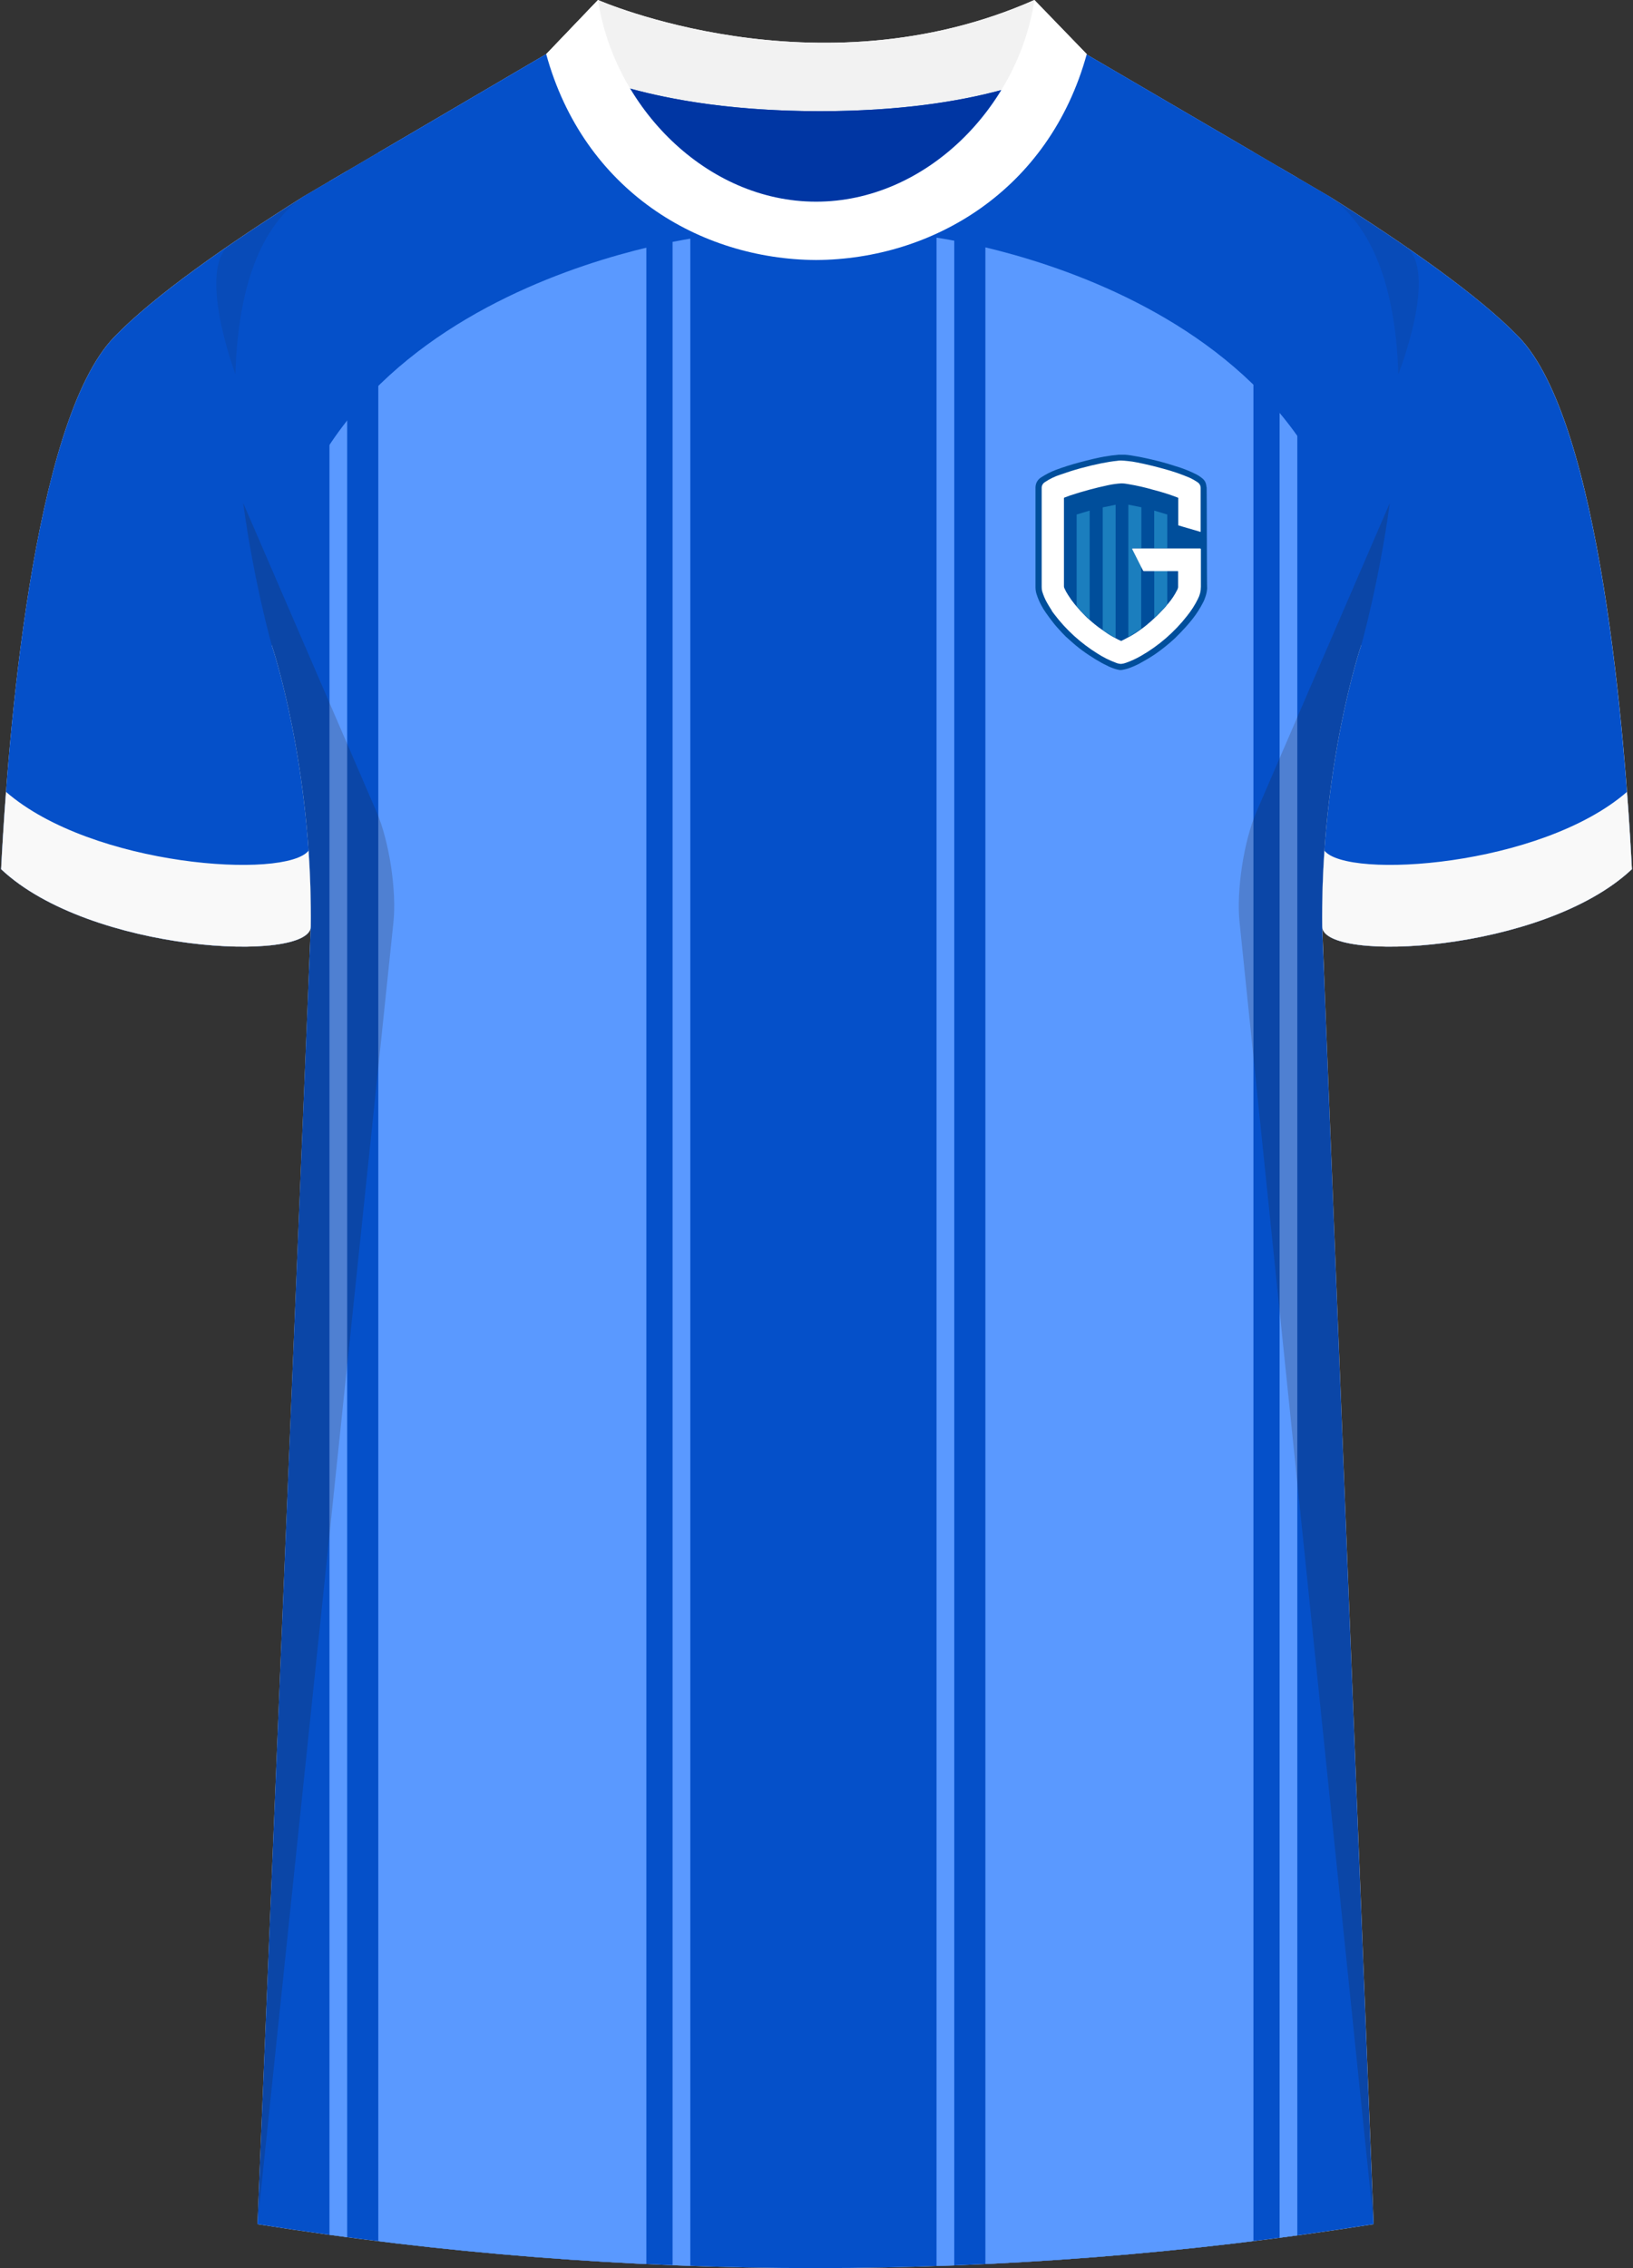 <?xml version="1.0" encoding="UTF-8"?> <svg xmlns="http://www.w3.org/2000/svg" xmlns:xlink="http://www.w3.org/1999/xlink" viewBox="0 0 360 500"><rect x="0" y="0" width="360" height="500" fill="#333333" stroke="none"/><defs><style> .cls-1 { fill: none; } .cls-2 { clip-path: url(#clippath); } .cls-3 { fill: #f2f2f2; } .cls-4 { fill: #f9f9f9; } .cls-5 { fill: #004e9b; } .cls-6 { fill: #0036a3; } .cls-7 { fill: #0550c9; } .cls-8 { fill: #fff; } .cls-9, .cls-10 { fill: #241f20; } .cls-11 { fill: #1b7ebe; } .cls-12 { fill: #5a99ff; } .cls-13 { isolation: isolate; } .cls-14 { mix-blend-mode: multiply; opacity: .2; } .cls-10 { opacity: .5; } </style><clipPath id="clippath"><path id="Body" class="cls-1" d="m238.77,11.56l54.38,31.8c29.13,20.49,6.91,98.94,6.91,98.94,0,0-8.95,26.4-8.59,61.93l11.35,286.08c-81.51,12.91-164.56,12.91-246.07,0l11.77-286.08c.37-35.53-8.59-61.93-8.59-61.93,0,0-22.22-78.45,6.91-98.94l54.21-31.8h117.71Z"></path></clipPath></defs><g class="cls-13"><g id="Laag_1" data-name="Laag 1"><g id="Genk"><path id="Jersey_Color" data-name="Jersey Color" class="cls-8" d="m293.15,43.36c16.69,10.52,32.92,21.85,41.69,30.94,18.05,18.72,23.45,88.61,24.92,117.3-19.56,18.44-68.2,20.76-68.28,12.63l11.35,286.08c-81.51,12.91-164.56,12.91-246.07,0l11.77-286.08c-.08,8.13-48.73,5.8-68.28-12.63,1.47-28.68,6.87-98.58,24.92-117.3,8.76-9.09,24.99-20.42,41.68-30.94l53.58-31.43L131.83,0S180.07,21.23,228.02,0l10.74,11.56,54.38,31.8Z"></path><g class="cls-2"><rect class="cls-7" x=".24" y="0" width="358.76" height="500"></rect><rect class="cls-12" x="217.23" y="-.8" width="59.09" height="502.91"></rect><rect class="cls-12" x="206.46" y="-.8" width="3.91" height="502.91"></rect><rect class="cls-12" x="282.09" y="-.8" width="3.91" height="502.91"></rect><rect class="cls-12" x="83.4" y="-.8" width="59.09" height="502.91"></rect><rect class="cls-12" x="72.63" y="-.8" width="3.91" height="502.91"></rect><rect class="cls-12" x="148.27" y="-.8" width="3.91" height="502.91"></rect></g><path id="Sleeve" class="cls-7" d="m334.84,74.3c-8.76-9.09-25-20.42-41.69-30.94l-54.38-31.8h-117.71l-54.21,31.8c-16.69,10.52-32.92,21.85-41.68,30.94C7.11,93.02,1.71,162.91.24,191.6c19.55,18.44,68.2,20.76,68.28,12.63.37-35.53-8.59-61.93-8.59-61.93,0-78.62,94.77-90.07,94.77-90.07h50.6s94.76,11.45,94.76,90.07c0,0-8.95,26.4-8.59,61.93.09,8.13,48.73,5.8,68.28-12.63-1.48-28.68-6.87-98.58-24.92-117.3Z"></path><path class="cls-4" d="m.24,191.6c.24-4.71.59-10.52,1.08-17.04,19.01,16.51,61.67,19.33,66.71,12.96.36,5.27.55,10.87.49,16.72-.08,8.13-48.73,5.8-68.28-12.63Z"></path><path class="cls-4" d="m359.76,191.6c-.24-4.71-.59-10.52-1.08-17.04-19.01,16.51-61.67,19.33-66.71,12.96-.36,5.27-.55,10.87-.49,16.72.08,8.13,48.73,5.8,68.28-12.63Z"></path><g id="Shading" class="cls-14"><path class="cls-9" d="m67.92,217.65c3.28-42.1-8-75.36-8-75.36,0,0-3.92-13.84-6.31-31.41l29.42,68.13c2.77,6.4,4.43,17.31,3.71,24.25l-29.98,287.04,11.17-272.66Z"></path><path class="cls-9" d="m292.08,217.65c-3.28-42.1,8-75.36,8-75.36,0,0,3.92-13.84,6.31-31.41l-29.42,68.13c-2.77,6.4-4.43,17.31-3.71,24.25l29.57,287.04-10.75-272.66Z"></path><path class="cls-10" d="m50.67,53.98c5.17-3.55,10.65-7.13,16.17-10.62-10.67,7.5-14.45,22.78-14.95,39.13,0,0-8.61-23.09-1.22-28.52Z"></path><path class="cls-10" d="m309.86,54.34c-5.17-3.55-11.18-7.49-16.71-10.98,10.67,7.5,14.61,22.78,15.12,39.13,0,0,8.98-22.73,1.59-28.16Z"></path><path class="cls-10" d="m151.17,40.84c-13.17-15.42-20.78-28.41-18.35-40.43,0,0,7.45,3.84,19.35,5.77,0,0-4.64,13.32-1.01,34.66Z"></path></g><g id="Collar"><g><path class="cls-3" d="m228.04,0C180.09,21.23,131.84,0,131.84,0l-11.4,11.93s17.44,12.57,60.3,12.58c41.56-.02,57.88-11.83,58.84-12.58L228.04,0Z"></path><path class="cls-6" d="m179.91,44.46c-17.16,0-32.32-10.49-40.98-24.93,9.66,2.65,23.39,4.98,41.81,4.98,17.62,0,30.67-2.14,39.93-4.64-8.69,14.27-23.74,24.59-40.77,24.59Z"></path></g><path class="cls-8" d="m228.04,0c-3.51,23.5-23.86,44.46-48.13,44.46S135.36,23.5,131.84,0l-11.43,11.93c8.29,30.12,33.85,45.24,59.49,45.39,25.64-.14,51.38-15.27,59.68-45.39L228.04,0Z"></path></g><g><path class="cls-5" d="m265.99,107.45c-.04-.18-.04-.32-.07-.51-.08-.53-.33-1.01-.73-1.37-.47-.41-.99-.76-1.54-1.04-1.5-.75-3.06-1.36-4.67-1.82-1.65-.54-3.34-1.01-5.03-1.4-.94-.21-1.87-.43-2.84-.61l-1.87-.32c-.43-.07-.83-.11-1.26-.14h-1.37c-.21.04-.39.04-.61.07-.64.05-1.28.13-1.9.25-1.01.14-2.01.36-2.98.58-1.04.25-2.08.5-3.13.79-1.76.46-3.5,1.02-5.21,1.65-1.16.44-2.27,1.01-3.31,1.69-.74.48-1.19,1.3-1.19,2.19v22.03c0,.56.1,1.12.29,1.65.25.78.58,1.54.97,2.27.31.59.65,1.15,1.04,1.69.58.83,1.19,1.65,1.82,2.44.54.68,1.15,1.29,1.72,1.94.53.58,1.09,1.12,1.69,1.62.47.43.94.83,1.4,1.22.92.76,1.88,1.47,2.88,2.12.9.61,1.8,1.15,2.77,1.69.37.21.76.4,1.15.58.26.15.54.28.83.39.64.28,1.32.49,2.01.61.2,0,.41,0,.61-.04.4-.07.79-.18,1.19-.29.84-.29,1.65-.64,2.44-1.04,1.19-.65,2.37-1.33,3.49-2.08,1.52-1.05,2.96-2.2,4.32-3.45.21-.18.39-.39.58-.58l.04-.04.03-.04.04-.03.04-.04.04-.04.04-.04.04-.04.04-.04.32-.32.03-.04.04-.03.04-.04c.36-.4.75-.79,1.11-1.19.54-.61,1.09-1.22,1.58-1.87.9-1.14,1.68-2.37,2.34-3.67.19-.37.35-.75.47-1.15.22-.6.35-1.23.4-1.87-.07-.07-.07-22.25-.11-22.32h.03Z"></path><path class="cls-11" d="m257.33,113.42v7.44h-2.88v-8.3l2.88.86Zm0,12.44v7.33c-.26.36-.55.69-.86,1.01-.65.68-1.3,1.37-2.01,2.01v-10.35h2.88Zm-7.73-4.81c.65,1.29,1.3,2.59,1.94,3.85.03.03.04.07.04.11v13.55c-.9.65-1.83,1.26-2.8,1.82h-.03v-29.13l2.87.58v9.02h-1.87q-.21.03-.15.21Zm-9.38-8.49v24.01c-.43-.39-.86-.79-1.29-1.22-.53-.53-1.04-1.08-1.51-1.65l-.07-.04v-20.24l2.87-.86Zm5.72-1.29v29.37l-.07-.04c-.79-.4-1.55-.86-2.27-1.37-.17-.11-.34-.23-.5-.36v-27.02l2.85-.58Z"></path><path class="cls-8" d="m259.81,115.82l1.18.36,3.09.9.61.18v-9.73c0-.45-.22-.87-.58-1.15-.57-.4-1.18-.75-1.82-1.05-1.87-.8-3.79-1.46-5.75-1.98-1.94-.54-3.88-1.01-5.83-1.4-.7-.15-1.41-.25-2.12-.32-.47-.07-.94-.07-1.4-.11-.31-.01-.63.01-.93.07-1.15.11-2.3.32-3.45.54-3.09.62-6.13,1.46-9.1,2.52-1.18.38-2.31.93-3.34,1.62-.47.28-.75.79-.73,1.33v21.78c0,.33.03.65.11.97.28.93.66,1.82,1.15,2.66.29.54.65,1.05.97,1.58l.03.07v.04c.18.25.36.47.54.73,2.62,3.45,5.85,6.38,9.53,8.66,1.24.8,2.57,1.46,3.95,1.98.39.17.8.27,1.22.29.37-.03.74-.12,1.09-.25,1.14-.4,2.23-.91,3.28-1.51,3.93-2.25,7.38-5.24,10.17-8.81.94-1.16,1.75-2.43,2.41-3.77.43-.82.65-1.73.65-2.66v-8.25q0-.21-.21-.21h-14.81q-.18,0-.11.18c.65,1.3,1.3,2.59,1.94,3.85.04.03.04.07.07.14.11.21.21.4.32.61.04.16.2.26.36.22,0,0,0,0,0,0h7.31c.07,0,.11,0,.11.11v3.45c-.03.24-.12.48-.25.68-.52,1.03-1.16,1.99-1.9,2.87-.08.08-.15.16-.22.25-.26.36-.55.7-.86,1.01-.64.68-1.29,1.37-2.01,2.01-.58.54-1.19,1.09-1.8,1.58-.36.29-.68.54-1.04.79-.9.67-1.85,1.28-2.84,1.82h-.04c-.5.29-1.58.83-1.58.83-.43-.18-.85-.38-1.26-.61-.79-.4-1.55-.85-2.27-1.37-.21-.14-.4-.29-.61-.43-.6-.4-1.17-.83-1.73-1.29-.32-.29-.68-.54-1.01-.86-.48-.4-.94-.84-1.37-1.3-.53-.53-1.04-1.08-1.51-1.65l-.54-.64c-.52-.64-1-1.31-1.43-2.01-.32-.49-.6-1-.83-1.54-.04-.1-.06-.21-.07-.32v-19.45c0-.11.04-.14.11-.14.43-.15.83-.32,1.26-.47,2.76-.91,5.57-1.67,8.41-2.27.94-.2,1.89-.33,2.84-.39.56,0,1.11.07,1.65.18,1.81.3,3.6.71,5.36,1.22,1.82.46,3.6,1.02,5.35,1.69.04.04.11.04.15.07t.07,0v6.19c-.02-.07.01-.07.05-.07Z"></path></g></g></g></g></svg> 
